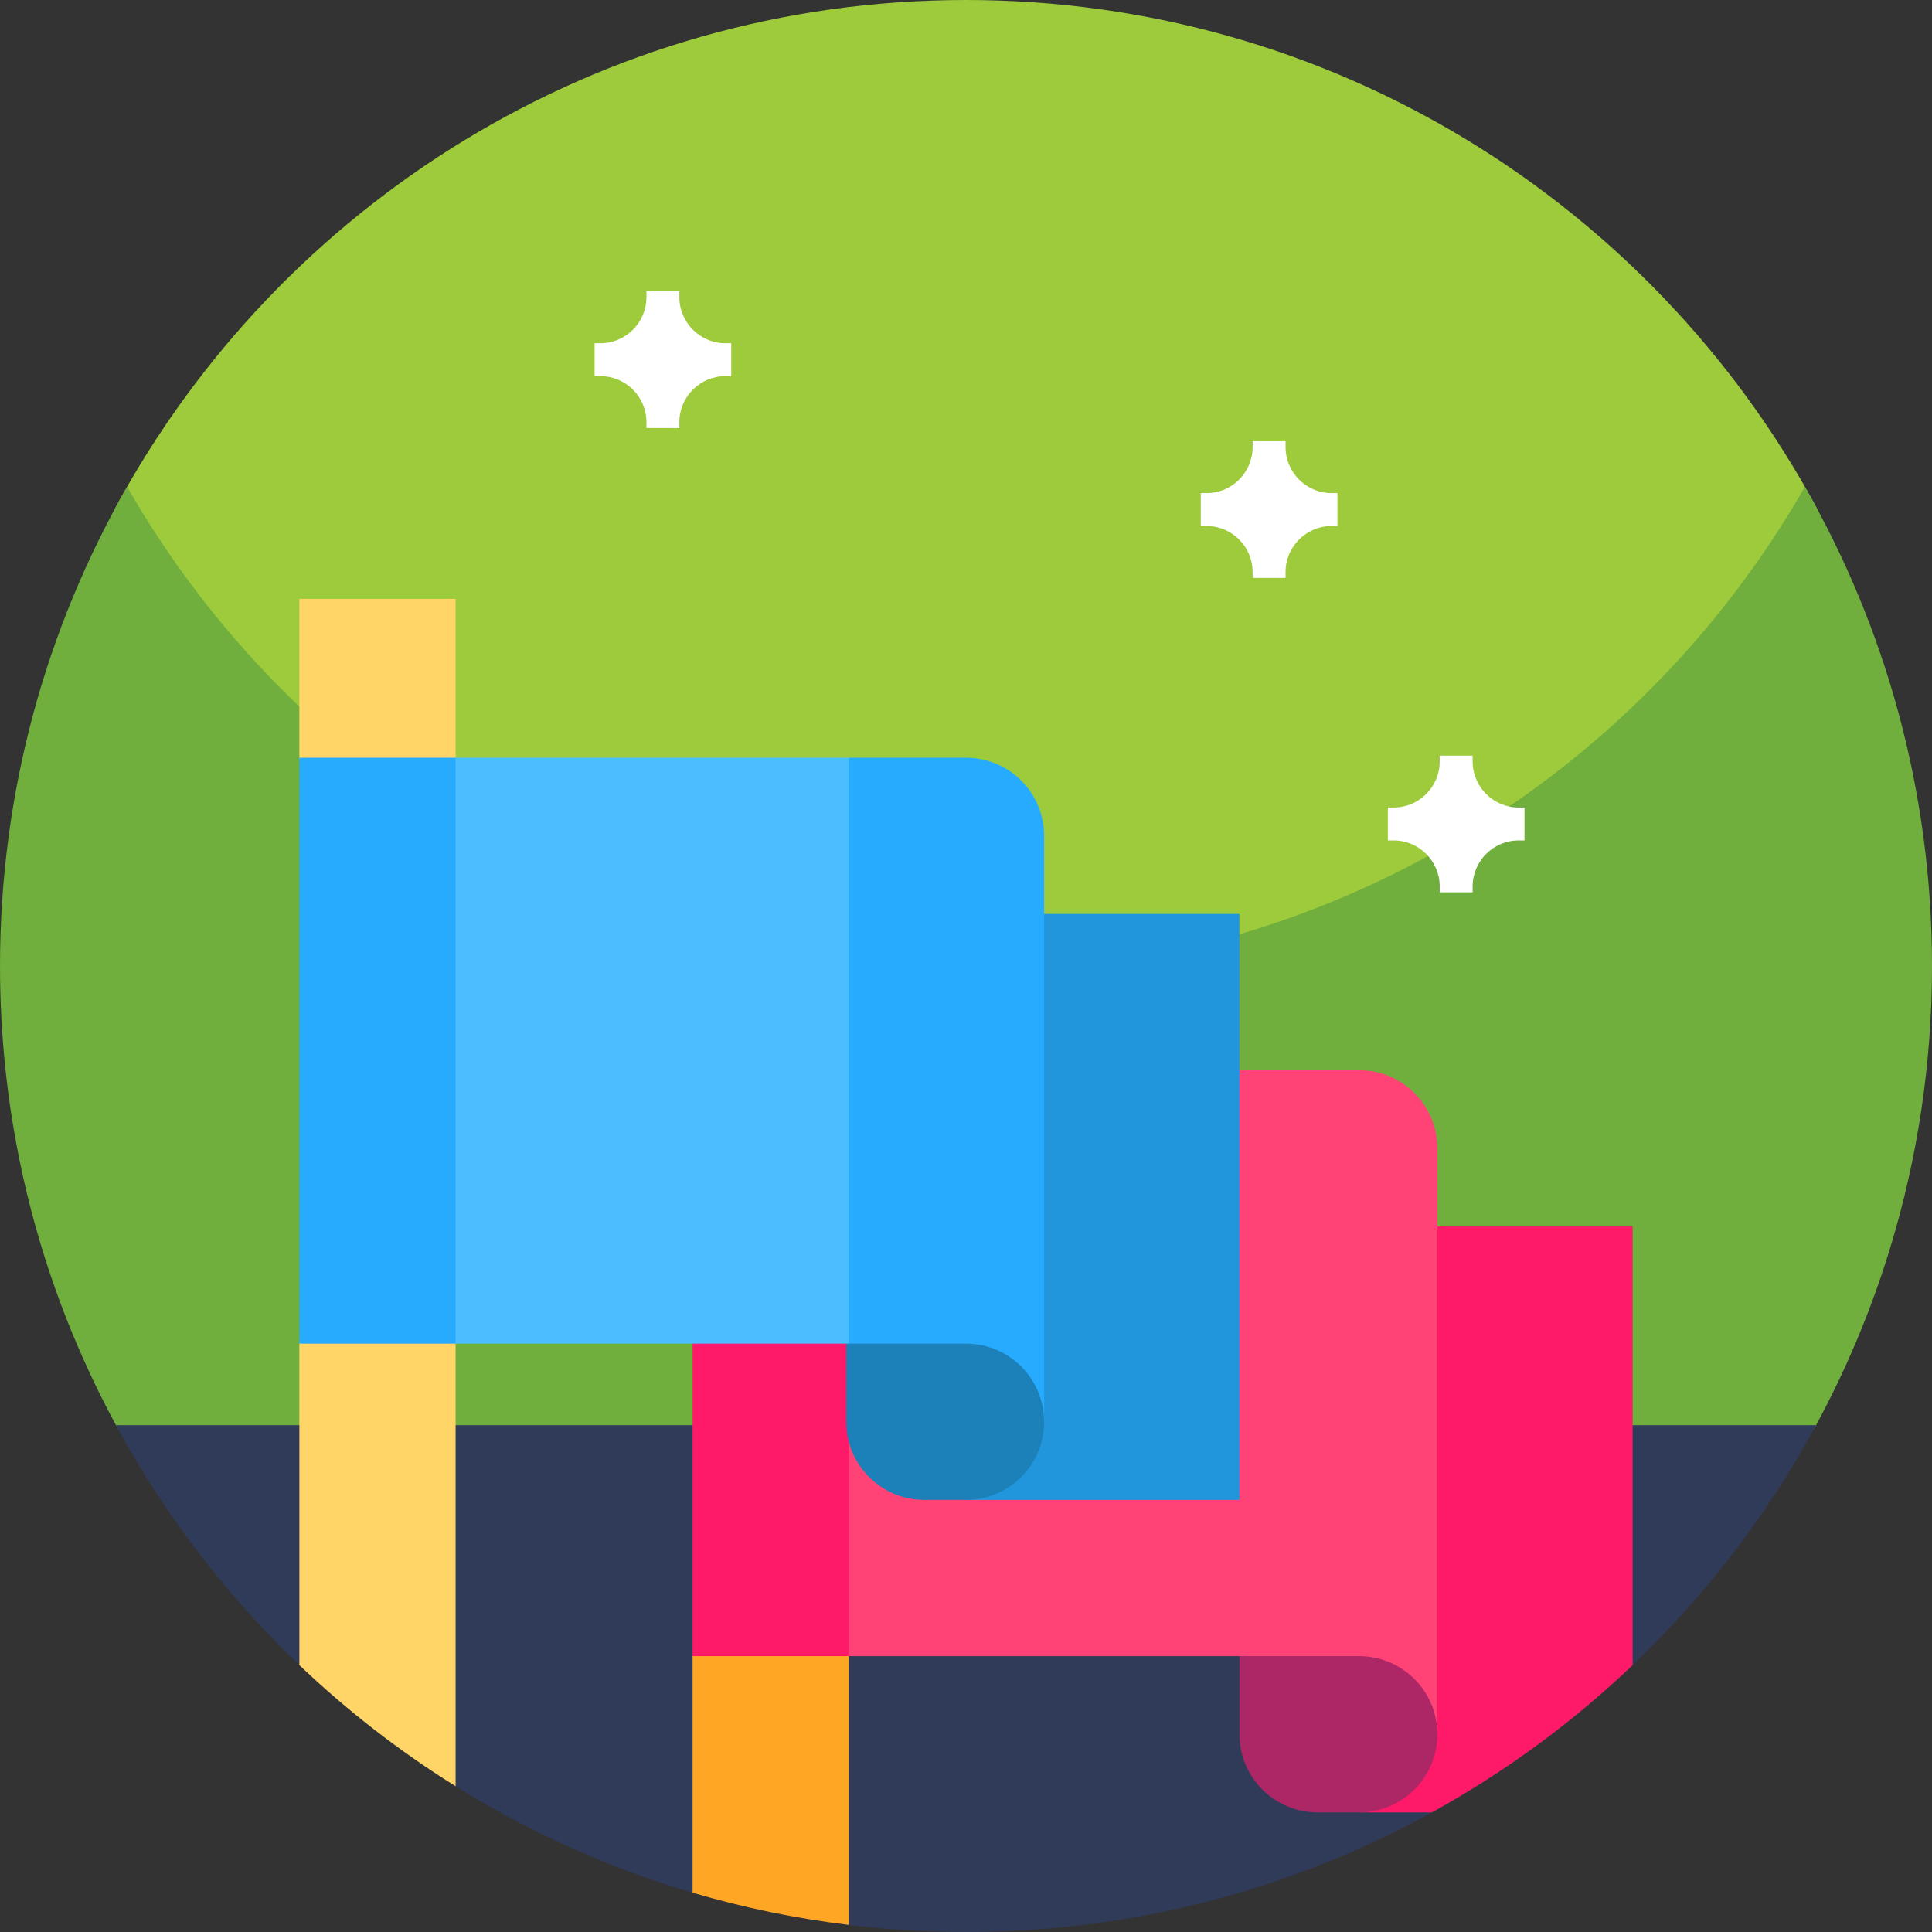 <svg id="Capa_1" enable-background="new 0 0 512 512" height="512" viewBox="0 0 512 512" width="512" xmlns="http://www.w3.org/2000/svg"><rect x="0" y="0" width="512" height="512" fill="#333333" stroke="none"/><g><g><path d="m256 332.534c-141.387 0-244.868-162.06-225.264-198.263 43.302-79.964 127.94-134.271 225.264-134.271 97.204 0 181.752 54.173 225.103 133.974 19.704 36.274-83.716 198.56-225.103 198.56z" fill="#9dcb3b"/><path d="m512 256c0 26.051-3.891 51.191-11.129 74.871-5.031 16.469-11.672 32.231-19.75 47.109-8.25 15.2-147.391 42.417-225.121 42.417s-216.871-27.217-225.109-42.417c-3.289-6.031-6.332-12.21-9.121-18.531-14-31.629-21.77-66.629-21.77-103.449 0-46.219 12.25-89.57 33.68-127 44.121 77.07 127.16 129 222.32 129s178.211-51.93 222.32-129c21.43 37.43 33.68 80.781 33.68 127zm0 0" fill="#70ae3e"/><path d="m481.262 377.699c-7.16 13.223-15.434 25.742-24.723 37.43-8.437 10.633-17.719 20.57-27.719 29.723-45.539 41.699-106.211 67.148-172.82 67.148-10.75 0-21.345-.663-31.747-1.95-8.002-.99-35.168-6.816-40.812-8.482-22.333-6.59-43.396-16.145-62.733-28.207-13.387-8.351-40.101-30.889-41.37-32.098-8.544-8.145-16.531-16.876-23.877-26.135-9.289-11.688-17.563-24.207-24.723-37.43h450.524zm0 0" fill="#303a59"/></g><g><path d="m183.538 501.581c13.38 3.942 27.213 6.823 41.407 8.539v-107.453l-41.407 36.231z" fill="#ffa725"/><path d="m360.207 480.304h19.247c19.413-10.707 37.295-23.85 53.214-39.035v-116.239h-83.503z" fill="#ff1a69"/><path d="m360.207 283.623h-135.262l-13.802 77.637 13.802 77.637h103.516l52.448 20.703v-155.274c.001-11.434-9.268-20.703-20.702-20.703z" fill="#ff4377"/><path d="m183.538 283.623h41.407v155.275h-41.407z" fill="#ff1a69"/><path d="m360.207 438.898h-31.745v20.703c0 11.434 9.269 20.703 20.703 20.703h11.042c11.434 0 20.703-9.269 20.703-20.703s-9.269-20.703-20.703-20.703z" fill="#ad2666"/><path d="m79.332 200.81 13.802 77.637-13.802 77.637v85.185c12.637 12.053 26.515 22.813 41.406 32.099v-314.655h-41.406z" fill="#ffd567"/><path d="m244.958 242.217 11.042 155.274h72.461v-155.274z" fill="#2196dc"/><path d="m276.703 221.513c0-11.434-9.269-20.703-20.703-20.703h-31.055l-41.407 77.774 41.407 77.773 51.758 20.431z" fill="#26abff"/><path d="m120.739 200.81-13.803 77.637 13.803 77.638h103.516l.69.272v-155.547z" fill="#4cbeff"/><path d="m79.332 200.81h41.407v155.275h-41.407z" fill="#26abff"/><path d="m256 356.085h-31.745v20.703c0 11.434 9.269 20.703 20.703 20.703h11.042c11.434 0 20.703-9.269 20.703-20.703s-9.269-20.703-20.703-20.703z" fill="#1c81b9"/></g><g fill="#fff"><path d="m193.784 90.965h-1.523c-6.754 0-12.227-5.477-12.227-12.231v-1.523h-8.718v1.523c0 6.754-5.473 12.231-12.227 12.231h-1.523v8.714h1.523c6.754 0 12.227 5.473 12.227 12.227v1.523h8.718v-1.523c0-6.754 5.473-12.227 12.227-12.227h1.523zm0 0"/><path d="m354.434 130.681h-1.523c-6.754 0-12.227-5.477-12.227-12.231v-1.523h-8.718v1.523c0 6.754-5.473 12.231-12.227 12.231h-1.523v8.714h1.523c6.754 0 12.227 5.473 12.227 12.227v1.523h8.718v-1.523c0-6.754 5.473-12.227 12.227-12.227h1.523zm0 0"/><path d="m404.009 214.007h-1.523c-6.754 0-12.227-5.477-12.227-12.231v-1.523h-8.718v1.523c0 6.754-5.473 12.231-12.227 12.231h-1.523v8.714h1.523c6.754 0 12.227 5.473 12.227 12.227v1.523h8.718v-1.523c0-6.754 5.473-12.227 12.227-12.227h1.523zm0 0"/></g></g></svg>